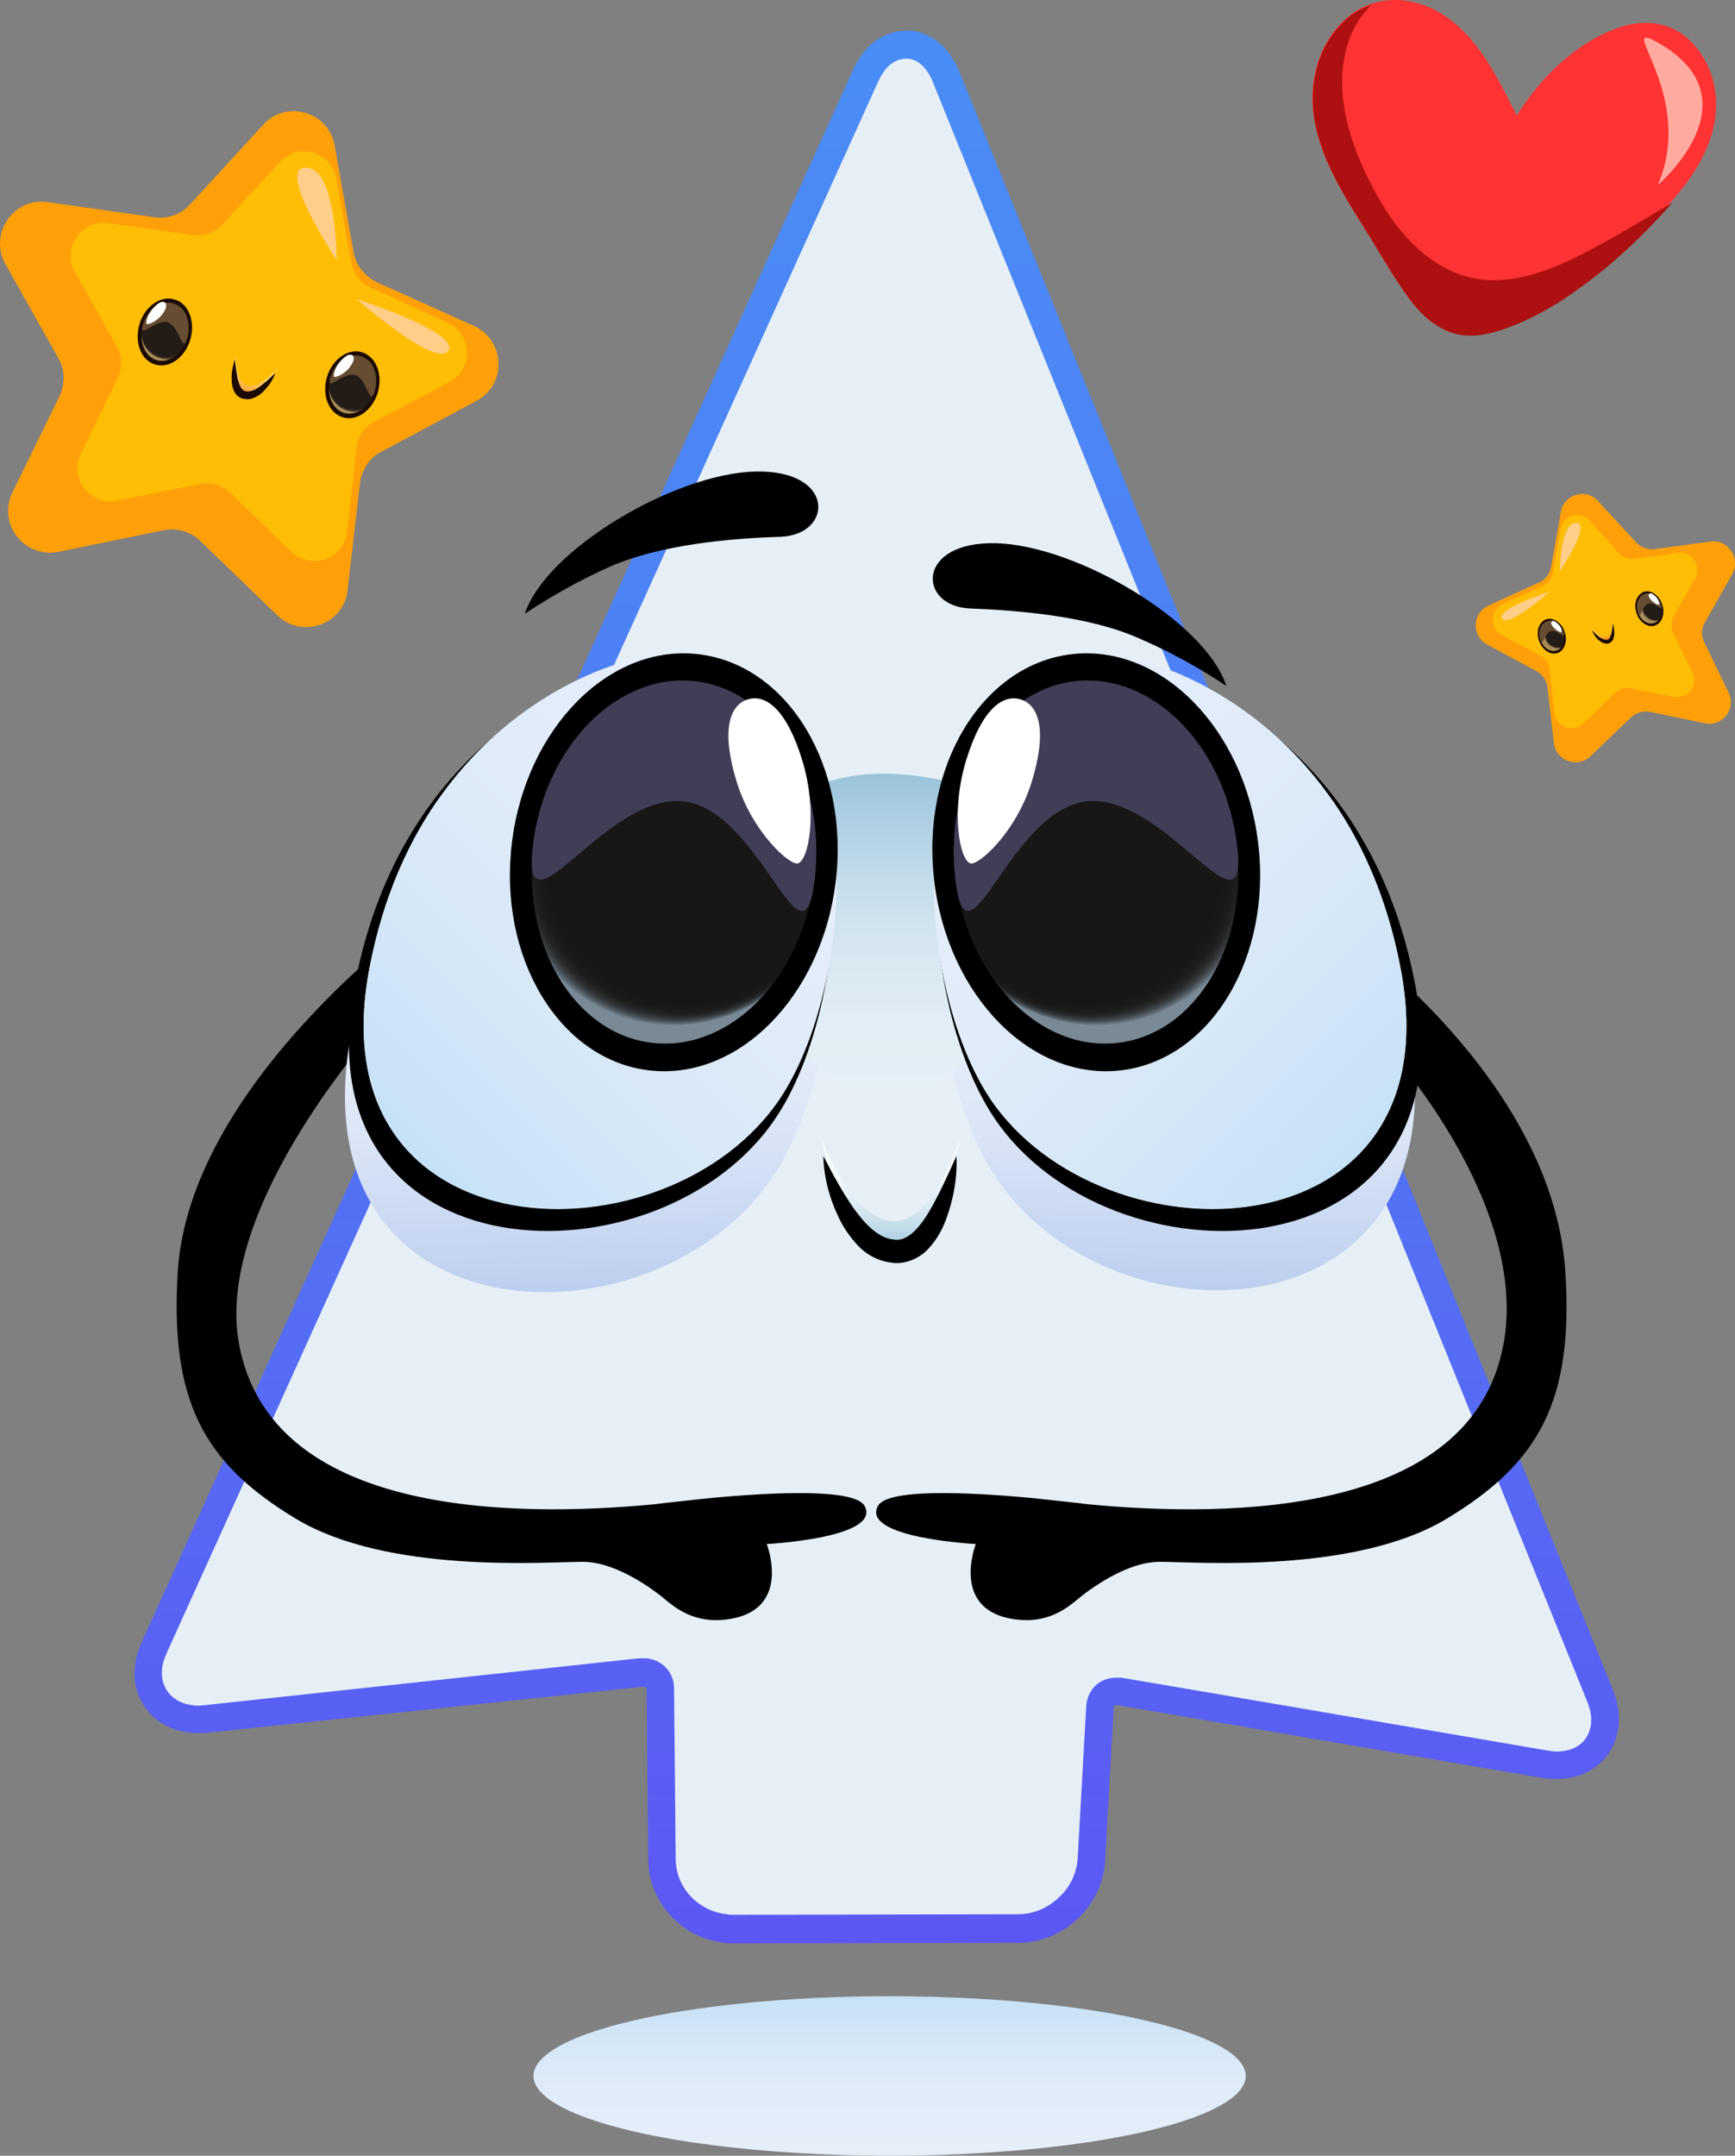 <?xml version="1.0" encoding="utf-8"?>
<!-- Generator: Adobe Illustrator 24.1.2, SVG Export Plug-In . SVG Version: 6.00 Build 0)  -->
<svg version="1.1" id="Layer_1" xmlns="http://www.w3.org/2000/svg" xmlns:xlink="http://www.w3.org/1999/xlink" x="0px" y="0px"
	 viewBox="0 0 322 400" style="enable-background:new 0 0 322 400;" xml:space="preserve">
<rect x="0" y="0" width="322" height="400" fill="#808080" stroke="none"/>
<style type="text/css">
	.st0{fill:#E6EFF6;}
	.st1{fill:url(#SVGID_1_);}
	.st2{fill:url(#SVGID_2_);}
	.st3{fill:url(#SVGID_3_);}
	.st4{fill:url(#SVGID_4_);}
	.st5{fill:url(#SVGID_5_);}
	.st6{fill:url(#SVGID_6_);}
	.st7{opacity:0.61;fill:url(#SVGID_7_);}
	.st8{fill:#403D57;}
	.st9{fill:#FFFFFF;}
	.st10{fill:url(#SVGID_8_);}
	.st11{fill:url(#SVGID_9_);}
	.st12{opacity:0.61;fill:url(#SVGID_10_);}
	.st13{fill:url(#SVGID_11_);}
	.st14{fill:url(#SVGID_12_);}
	.st15{fill:#FFA008;}
	.st16{fill:#FFBE06;}
	.st17{fill:#1C0B03;}
	.st18{opacity:0.61;fill:url(#SVGID_13_);}
	.st19{fill:#664D31;}
	.st20{opacity:0.61;fill:url(#SVGID_14_);}
	.st21{opacity:0.49;fill:url(#SVGID_15_);}
	.st22{fill:#FFCE88;}
	.st23{opacity:0.61;fill:url(#SVGID_16_);}
	.st24{opacity:0.61;fill:url(#SVGID_17_);}
	.st25{opacity:0.49;fill:url(#SVGID_18_);}
	.st26{fill:#FF3333;}
	.st27{fill:#AD1010;}
	.st28{fill:#FFAA9F;}
</style>
<path class="st0" d="M136.1,358.1c-0.5,0-1,0-1.4-0.1c-6.7-0.7-11.8-6.2-11.8-12.8l-0.3-31.6c0-1.7-1.1-2.9-2.8-3.1
	c-0.1,0-0.3,0-0.4,0c-0.1,0-0.3,0-0.4,0l-80.6,8.5c-0.5,0.1-1,0.1-1.5,0.1c-0.4,0-0.9,0-1.3-0.1c-3.1-0.3-5.6-1.9-7-4.3
	c-1.5-2.6-1.5-5.7,0-9l132-291.7c2.3-5,5.7-5.8,7.6-5.8c0.3,0,0.5,0,0.6,0c2.1,0.2,5,1.5,6.8,6.1l121.4,300.4
	c1.4,3.5,1.1,6.9-0.7,9.4c-1.6,2.2-4.2,3.3-7.3,3.3c-0.4,0-0.9,0-1.3-0.1c-0.3,0-0.6-0.1-0.9-0.1C207.9,314,207.9,314,207.8,314l0,0
	c-0.2,0-0.3,0-0.5,0c-0.8,0-1.5,0.2-2,0.7l0,0c-0.4,0.3-0.9,1-1,2.1l-1.6,28.6c-0.4,7-6.5,12.7-13.7,12.7L136.1,358.1L136.1,358.1z"
	/>
<linearGradient id="SVGID_1_" gradientUnits="userSpaceOnUse" x1="162.738" y1="11.247" x2="162.738" y2="678.588">
	<stop  offset="0" style="stop-color:#4A8CF5"/>
	<stop  offset="0.146" style="stop-color:#4D83F5"/>
	<stop  offset="0.39" style="stop-color:#5669F4"/>
	<stop  offset="0.698" style="stop-color:#6540F3"/>
	<stop  offset="0.994" style="stop-color:#7512F2"/>
</linearGradient>
<path class="st1" d="M168.2,10.9c0.2,0,0.3,0,0.3,0c1.4,0.1,3.3,1,4.7,4.5l121.4,300.4c1.1,2.7,0.9,5.1-0.4,6.9
	c-1.4,1.9-3.7,2.3-5.3,2.3c-0.3,0-0.7,0-1.1-0.1c-0.2,0-0.5-0.1-0.7-0.1c-78.9-13.5-78.9-13.5-79.1-13.5l0,0l0,0c-0.3,0-0.5,0-0.8,0
	c-1.8,0-3,0.7-3.7,1.3l0,0l0,0c-0.8,0.7-1.7,1.9-1.9,3.8l0,0l0,0l-1.6,28.5c-0.2,2.7-1.4,5.3-3.5,7.2c-2.1,2-4.8,3.1-7.6,3.1
	l-52.8,0.1h0c-0.4,0-0.8,0-1.2-0.1c-5.4-0.6-9.5-5-9.5-10.3l-0.3-31.6c0-3-2.2-5.3-5.1-5.6c-0.2,0-0.5,0-0.7,0c-0.2,0-0.5,0-0.7,0
	L38,316.4c-0.4,0-0.8,0.1-1.2,0.1c-0.3,0-0.7,0-1-0.1c-2.2-0.2-4-1.3-5-3c-1.3-2.3-0.7-4.9,0.1-6.6L163,15.1
	C164.6,11.6,166.7,10.9,168.2,10.9 M168.2,5.7c-2.3,0-7,0.9-9.9,7.3l-132,291.7c-1.8,4-1.8,8,0.1,11.3c1.8,3.1,5,5.1,8.9,5.5
	c0.5,0.1,1,0.1,1.6,0.1c0.6,0,1.1,0,1.7-0.1l80.6-8.5c0.1,0,0.1,0,0.2,0c0,0,0.1,0,0.1,0c0.5,0.1,0.5,0.4,0.5,0.5l0.3,31.6
	c0.1,7.9,6.2,14.5,14.1,15.4c0.6,0.1,1.1,0.1,1.7,0.1c0,0,0,0,0,0l52.8-0.1c8.5,0,15.7-6.8,16.2-15.2l1.6-28.5c0-0.1,0-0.2,0.1-0.3
	c0.1,0,0.2-0.1,0.4-0.1c0.1,0,0.1,0,0.2,0c0,0,78.8,13.5,78.8,13.5c0.4,0.1,0.7,0.1,1.1,0.1c0.5,0.1,1.1,0.1,1.6,0.1
	c3.9,0,7.3-1.6,9.4-4.4c2.4-3.2,2.8-7.6,1.1-12L178.1,13.4c-2.5-6.1-6.7-7.5-9-7.7C168.9,5.7,168.6,5.7,168.2,5.7L168.2,5.7z"/>
<path d="M290.5,235.8c-2.4-36-41.6-63.1-41.6-63.1l8.8,22c0,0,26.3,28.9,21.3,54.9c-6,31.5-50.2,32.1-77.3,29.5
	c-2.1-0.3-4.5-0.5-7-0.8c0,0,0,0,0,0c-1-0.1-1.9-0.2-2.8-0.3c-12.6-1.2-27.4-1.8-29,1.5c-3,5.9,18.2,7,18.2,7s-5.2,13.2,8.6,14.1
	c3.3,0.2,6.2-0.8,8.7-2.6c0.7-0.5,1.3-1,1.9-1.5l0,0c0,0,7.9-6.7,14.9-6.7s36.2,2.3,53.3-8S292.1,260,290.5,235.8z"/>
<path d="M33,235.8c2.4-36,47.6-67.6,47.6-67.6l-9.5,21.1c0,0-31.7,34.3-26.7,60.3c6,31.5,50.2,32.1,77.3,29.5c2.1-0.3,4.5-0.5,7-0.8
	c0,0,0,0,0,0c1-0.1,1.9-0.2,2.8-0.3c12.6-1.2,27.4-1.8,29,1.5c3,5.9-18.2,7-18.2,7s5.2,13.2-8.6,14.1c-3.3,0.2-6.2-0.8-8.7-2.6
	c-0.7-0.5-1.3-1-1.9-1.5l0,0c0,0-7.9-6.7-14.9-6.7c-7,0-36.2,2.3-53.3-8S31.5,260,33,235.8z"/>
<linearGradient id="SVGID_2_" gradientUnits="userSpaceOnUse" x1="209.518" y1="125.776" x2="207.282" y2="236.453" gradientTransform="matrix(0.989 -3.181440e-03 -3.183986e-03 0.999 12.793 3.643)">
	<stop  offset="0" style="stop-color:#FFFFFF"/>
	<stop  offset="0.246" style="stop-color:#FBFCFE"/>
	<stop  offset="0.49" style="stop-color:#EFF3FB"/>
	<stop  offset="0.732" style="stop-color:#DBE5F6"/>
	<stop  offset="0.972" style="stop-color:#C0D1F0"/>
	<stop  offset="1" style="stop-color:#BCCEEF"/>
</linearGradient>
<path class="st2" d="M205,128.4c12.7,0.4,48.2,14.6,56.6,63.2c9.9,57.4-56.5,59.3-77.4,25.9C168.3,192,167,127.3,205,128.4z"/>
<linearGradient id="SVGID_3_" gradientUnits="userSpaceOnUse" x1="98.938" y1="131.867" x2="101.411" y2="242.497" gradientTransform="matrix(1.008 -2.202197e-03 -2.202437e-03 1.001 8.763 -2.85)">
	<stop  offset="0" style="stop-color:#FFFFFF"/>
	<stop  offset="0.246" style="stop-color:#FBFCFE"/>
	<stop  offset="0.49" style="stop-color:#EFF3FB"/>
	<stop  offset="0.732" style="stop-color:#DBE5F6"/>
	<stop  offset="0.972" style="stop-color:#C0D1F0"/>
	<stop  offset="1" style="stop-color:#BCCEEF"/>
</linearGradient>
<path class="st3" d="M123.1,128.5c-12.9,0.4-49.2,14.9-58,63.6c-10.4,57.5,57.3,59.1,78.8,25.5C160.2,192,161.8,127.2,123.1,128.5z"
	/>
<linearGradient id="SVGID_4_" gradientUnits="userSpaceOnUse" x1="165.1" y1="400" x2="165.1" y2="370.482">
	<stop  offset="0" style="stop-color:#E6EEF9"/>
	<stop  offset="0.349" style="stop-color:#E2ECF9"/>
	<stop  offset="0.717" style="stop-color:#D5E7F7"/>
	<stop  offset="1" style="stop-color:#C6E1F6"/>
</linearGradient>
<ellipse class="st4" cx="165.1" cy="385.2" rx="66.1" ry="14.8"/>
<linearGradient id="SVGID_5_" gradientUnits="userSpaceOnUse" x1="161.217" y1="202.871" x2="161.217" y2="143.576">
	<stop  offset="0" style="stop-color:#E6EFF6"/>
	<stop  offset="0.23" style="stop-color:#E2EDF5"/>
	<stop  offset="0.457" style="stop-color:#D6E6F0"/>
	<stop  offset="0.683" style="stop-color:#C2DBEA"/>
	<stop  offset="0.907" style="stop-color:#A7CBE0"/>
	<stop  offset="1" style="stop-color:#99C3DB"/>
</linearGradient>
<path class="st5" d="M185.4,147.7l2.6,15.4l-4.2,26.5c0,0-13.2,29.5-40.9,0.4c-12.4-13.1-9.2-25.8-1.9-35.8
	C151,140.4,169.2,142.1,185.4,147.7z"/>
<path d="M205.3,122.7c12.8,0.4,48.8,14.1,57.4,60.3c10.2,54.7-56.9,56.3-78.2,24.4C168.3,183.2,166.8,121.5,205.3,122.7z"/>
<linearGradient id="SVGID_6_" gradientUnits="userSpaceOnUse" x1="176.259" y1="136.678" x2="252.982" y2="213.401">
	<stop  offset="0" style="stop-color:#E6EEF9"/>
	<stop  offset="0.349" style="stop-color:#E2ECF9"/>
	<stop  offset="0.717" style="stop-color:#D5E7F7"/>
	<stop  offset="1" style="stop-color:#C6E1F6"/>
</linearGradient>
<path class="st6" d="M204,121.2c12.5,0.4,47.6,13.7,56,58.8c9.9,53.3-55.5,54.9-76.3,23.8C168,180.1,166.5,120,204,121.2z"/>
<path d="M233.5,156.4c2.6,21.3-8.8,40.2-25.4,42.2c-16.6,2-32.1-13.7-34.7-35c-2.6-21.3,8.8-40.2,25.4-42.2S230.9,135.1,233.5,156.4
	z"/>
<radialGradient id="SVGID_7_" cx="203.476" cy="160.063" r="30.213" fx="179.722" fy="158.347" gradientUnits="userSpaceOnUse">
	<stop  offset="0.829" style="stop-color:#272522"/>
	<stop  offset="0.895" style="stop-color:#282724"/>
	<stop  offset="0.919" style="stop-color:#2D2D2B"/>
	<stop  offset="0.936" style="stop-color:#363736"/>
	<stop  offset="0.95" style="stop-color:#434647"/>
	<stop  offset="0.961" style="stop-color:#545A5D"/>
	<stop  offset="0.972" style="stop-color:#687279"/>
	<stop  offset="0.981" style="stop-color:#808F99"/>
	<stop  offset="0.99" style="stop-color:#9CB0BF"/>
	<stop  offset="0.998" style="stop-color:#BBD4E8"/>
	<stop  offset="1" style="stop-color:#C6E1F6"/>
</radialGradient>
<path class="st7" d="M229.5,156.9c2.2,18.5-7.6,34.9-22,36.6c-14.4,1.7-27.8-11.9-30.1-30.3c-2.2-18.5,7.6-34.9,22-36.6
	C213.8,124.8,227.3,138.4,229.5,156.9z"/>
<path class="st8" d="M229.6,156.9c2.2,18.6-13.5-9.9-28-8.2c-14.4,1.7-22.1,33-24.3,14.5c-2.2-18.6,7.6-35,22.1-36.8
	C213.9,124.7,227.4,138.4,229.6,156.9z"/>
<path class="st9" d="M191.5,145c-2.9,9.5-10,15.7-11.4,15.2c-2-0.6-3.7-9.6-0.8-19.1c2.9-9.5,6.8-12.4,10.2-11.3
	C192.8,130.9,194.4,135.5,191.5,145z"/>
<g>
	<linearGradient id="SVGID_8_" gradientUnits="userSpaceOnUse" x1="175.972" y1="136.965" x2="252.695" y2="213.688">
		<stop  offset="0" style="stop-color:#E6EEF9"/>
		<stop  offset="0.349" style="stop-color:#E2ECF9"/>
		<stop  offset="0.717" style="stop-color:#D5E7F7"/>
		<stop  offset="1" style="stop-color:#C6E1F6"/>
	</linearGradient>
	<path class="st10" d="M260,180c-2.6-13.8-7.6-24.6-13.8-33c21.6,30.4,1,65.2-21.3,69.5c-22.4,4.3-41.1-12.7-41.1-12.7
		C204.5,235,269.9,233.4,260,180z"/>
</g>
<path d="M123.2,122.7c-12.8,0.4-48.8,14.1-57.4,60.3c-10.2,54.7,56.9,56.3,78.2,24.4C160.2,183.2,161.7,121.5,123.2,122.7z"/>
<linearGradient id="SVGID_9_" gradientUnits="userSpaceOnUse" x1="-129.615" y1="136.678" x2="-52.892" y2="213.401" gradientTransform="matrix(-1 0 0 1 22.645 0)">
	<stop  offset="0" style="stop-color:#E6EEF9"/>
	<stop  offset="0.349" style="stop-color:#E2ECF9"/>
	<stop  offset="0.717" style="stop-color:#D5E7F7"/>
	<stop  offset="1" style="stop-color:#C6E1F6"/>
</linearGradient>
<path class="st11" d="M124.5,121.2c-12.5,0.4-47.6,13.7-56,58.8c-9.9,53.3,55.5,54.9,76.3,23.8C160.6,180.1,162,120,124.5,121.2z"/>
<path d="M95,156.4c-2.6,21.3,8.8,40.2,25.4,42.2c16.6,2,32.1-13.7,34.7-35c2.6-21.3-8.8-40.2-25.4-42.2S97.6,135.1,95,156.4z"/>
<radialGradient id="SVGID_10_" cx="-102.397" cy="160.063" r="30.213" fx="-126.151" fy="158.347" gradientTransform="matrix(-1 0 0 1 22.645 0)" gradientUnits="userSpaceOnUse">
	<stop  offset="0.829" style="stop-color:#272522"/>
	<stop  offset="0.895" style="stop-color:#282724"/>
	<stop  offset="0.919" style="stop-color:#2D2D2B"/>
	<stop  offset="0.936" style="stop-color:#363736"/>
	<stop  offset="0.95" style="stop-color:#434647"/>
	<stop  offset="0.961" style="stop-color:#545A5D"/>
	<stop  offset="0.972" style="stop-color:#687279"/>
	<stop  offset="0.981" style="stop-color:#808F99"/>
	<stop  offset="0.99" style="stop-color:#9CB0BF"/>
	<stop  offset="0.998" style="stop-color:#BBD4E8"/>
	<stop  offset="1" style="stop-color:#C6E1F6"/>
</radialGradient>
<path class="st12" d="M99,156.9c-2.2,18.5,7.6,34.9,22,36.6c14.4,1.7,27.8-11.9,30.1-30.3c2.2-18.5-7.6-34.9-22-36.6
	C114.7,124.8,101.2,138.4,99,156.9z"/>
<path class="st8" d="M98.9,156.9c-2.2,18.6,13.5-9.9,28-8.2c14.4,1.7,22.1,33,24.3,14.5c2.2-18.6-7.6-35-22.1-36.8
	C114.7,124.7,101.1,138.4,98.9,156.9z"/>
<path class="st9" d="M136.7,145c2.9,9.5,10,15.7,11.4,15.2c2-0.6,3.7-9.6,0.8-19.1c-2.9-9.5-6.8-12.4-10.2-11.3
	C135.4,130.9,133.8,135.5,136.7,145z"/>
<g>
	
		<linearGradient id="SVGID_11_" gradientUnits="userSpaceOnUse" x1="-129.902" y1="136.965" x2="-53.179" y2="213.688" gradientTransform="matrix(-1 0 0 1 22.645 0)">
		<stop  offset="0" style="stop-color:#E6EEF9"/>
		<stop  offset="0.349" style="stop-color:#E2ECF9"/>
		<stop  offset="0.717" style="stop-color:#D5E7F7"/>
		<stop  offset="1" style="stop-color:#C6E1F6"/>
	</linearGradient>
	<path class="st13" d="M68.5,180c2.6-13.8,7.6-24.6,13.8-33c-21.6,30.4-1,65.2,21.3,69.5c22.4,4.3,41.1-12.7,41.1-12.7
		C124.1,235,58.6,233.4,68.5,180z"/>
</g>
<linearGradient id="SVGID_12_" gradientUnits="userSpaceOnUse" x1="165.083" y1="210.406" x2="165.083" y2="232.761">
	<stop  offset="0" style="stop-color:#FFFFFF"/>
	<stop  offset="0.2" style="stop-color:#FBFDFE"/>
	<stop  offset="0.398" style="stop-color:#EFF6F9"/>
	<stop  offset="0.595" style="stop-color:#DBEAF2"/>
	<stop  offset="0.791" style="stop-color:#C0DAE9"/>
	<stop  offset="0.985" style="stop-color:#9CC5DC"/>
	<stop  offset="1" style="stop-color:#99C3DB"/>
</linearGradient>
<path class="st14" d="M152,210.4c0,0,13.5,35.9,26.2,0.8C178.2,211.2,167,260.3,152,210.4z"/>
<path d="M152.8,214.5c1.8,3.5,3.6,6.8,5.7,9.8c2.1,2.9,4.6,5.5,7.4,5.7c2.4,0.5,4.8-2.2,6.6-5.3c1.8-3.1,3.4-6.6,5-10.2
	c0.2,3.9-0.5,7.9-1.9,11.7c-0.7,1.9-1.7,3.8-3.3,5.5c-1.5,1.7-4.3,3-6.8,2.6c-2.5-0.3-4.7-1.5-6.2-3.1c-1.5-1.6-2.7-3.3-3.6-5.2
	C153.9,222.3,152.9,218.4,152.8,214.5z"/>
<g>
	<path class="st15" d="M48.8,23.2L35.3,37.9c-1.7,1.9-4.2,2.8-6.8,2.4L8.8,37.5C2.5,36.6-2.1,43.4,1,49l9.8,17.4
		c1.3,2.2,1.3,4.9,0.2,7.2L2.3,91.4c-2.8,5.8,2.2,12.2,8.5,11l19.5-4c2.5-0.5,5.1,0.2,6.9,2l14.3,13.8c4.6,4.4,12.3,1.7,13-4.7
		l2.3-19.8c0.3-2.5,1.8-4.8,4-5.9l17.6-9.4c5.7-3,5.4-11.2-0.4-13.9L70,52.4c-2.3-1.1-4-3.2-4.4-5.7L62.1,27
		C61,20.7,53.1,18.4,48.8,23.2z"/>
	<path class="st16" d="M51.9,30.1L41.2,41.7c-1.4,1.5-3.4,2.2-5.4,1.9l-15.7-2.2c-5-0.7-8.7,4.7-6.2,9.1l7.8,13.8
		c1,1.8,1.1,3.9,0.2,5.7L15,84.2c-2.2,4.6,1.8,9.7,6.7,8.7l15.5-3.1c2-0.4,4,0.2,5.5,1.6l11.4,11c3.7,3.5,9.8,1.3,10.3-3.7l1.8-15.7
		c0.2-2,1.4-3.8,3.2-4.7l14-7.4c4.5-2.4,4.3-8.9-0.3-11l-14.4-6.6c-1.8-0.8-3.1-2.5-3.5-4.5l-2.8-15.6
		C61.6,28.1,55.3,26.3,51.9,30.1z"/>
	<g>
		<path class="st17" d="M70.1,72.9c-1,3.3-4,5.4-6.6,4.5s-3.8-4.2-2.8-7.5c1-3.3,4-5.4,6.6-4.5S71.1,69.6,70.1,72.9z"/>
		
			<radialGradient id="SVGID_13_" cx="-797.093" cy="236.143" r="4.898" fx="-800.943" fy="235.865" gradientTransform="matrix(0.911 0.411 -0.411 0.911 889.095 184.093)" gradientUnits="userSpaceOnUse">
			<stop  offset="0.829" style="stop-color:#272522"/>
			<stop  offset="0.895" style="stop-color:#292723"/>
			<stop  offset="0.918" style="stop-color:#302D26"/>
			<stop  offset="0.935" style="stop-color:#3B372C"/>
			<stop  offset="0.949" style="stop-color:#4C4635"/>
			<stop  offset="0.961" style="stop-color:#625940"/>
			<stop  offset="0.971" style="stop-color:#7E704E"/>
			<stop  offset="0.981" style="stop-color:#9E8D5F"/>
			<stop  offset="0.989" style="stop-color:#C4AD72"/>
			<stop  offset="0.997" style="stop-color:#EDD187"/>
			<stop  offset="1" style="stop-color:#FFE190"/>
		</radialGradient>
		<path class="st18" d="M69.5,72.7c-0.9,2.9-3.5,4.6-5.7,3.9c-2.2-0.7-3.3-3.6-2.4-6.5c0.9-2.9,3.5-4.6,5.7-3.9
			C69.3,66.9,70.4,69.8,69.5,72.7z"/>
		<path class="st19" d="M69.5,72.7c-0.9,2.9-1.3-2.4-3.6-3.1c-2.2-0.7-5.5,3.4-4.6,0.5c0.9-2.9,3.5-4.7,5.7-4
			C69.3,66.9,70.4,69.8,69.5,72.7z"/>
		<path class="st9" d="M64.7,68.4c-1.1,1.2-2.5,1.7-2.7,1.5c-0.2-0.2,0.1-1.7,1.2-2.9c1.1-1.2,1.8-1.4,2.3-1
			C65.8,66.4,65.7,67.2,64.7,68.4z"/>
	</g>
	<g>
		<path class="st17" d="M35.3,63.1c-1,3.3-4,5.4-6.6,4.5c-2.6-0.8-3.8-4.2-2.8-7.5c1-3.3,4-5.4,6.6-4.5
			C35.1,56.4,36.3,59.8,35.3,63.1z"/>
		
			<radialGradient id="SVGID_14_" cx="-832.832" cy="241.553" r="4.898" fx="-836.683" fy="241.275" gradientTransform="matrix(0.911 0.411 -0.411 0.911 889.095 184.093)" gradientUnits="userSpaceOnUse">
			<stop  offset="0.829" style="stop-color:#272522"/>
			<stop  offset="0.895" style="stop-color:#292723"/>
			<stop  offset="0.918" style="stop-color:#302D26"/>
			<stop  offset="0.935" style="stop-color:#3B372C"/>
			<stop  offset="0.949" style="stop-color:#4C4635"/>
			<stop  offset="0.961" style="stop-color:#625940"/>
			<stop  offset="0.971" style="stop-color:#7E704E"/>
			<stop  offset="0.981" style="stop-color:#9E8D5F"/>
			<stop  offset="0.989" style="stop-color:#C4AD72"/>
			<stop  offset="0.997" style="stop-color:#EDD187"/>
			<stop  offset="1" style="stop-color:#FFE190"/>
		</radialGradient>
		<path class="st20" d="M34.7,62.9c-0.9,2.9-3.5,4.6-5.7,3.9s-3.3-3.6-2.4-6.5c0.9-2.9,3.5-4.6,5.7-3.9C34.5,57.1,35.6,60,34.7,62.9
			z"/>
		<path class="st19" d="M34.7,62.9c-0.9,2.9-1.3-2.4-3.6-3.1c-2.2-0.7-5.5,3.4-4.6,0.5c0.9-2.9,3.5-4.7,5.7-4
			C34.5,57.1,35.6,60,34.7,62.9z"/>
		<path class="st9" d="M29.9,58.6c-1.1,1.2-2.5,1.7-2.7,1.5c-0.2-0.2,0.1-1.7,1.2-2.9s1.8-1.4,2.3-1C31,56.6,30.9,57.4,29.9,58.6z"
			/>
	</g>
	<g>
		
			<linearGradient id="SVGID_15_" gradientUnits="userSpaceOnUse" x1="817.298" y1="187.704" x2="817.298" y2="194.933" gradientTransform="matrix(-0.949 -0.316 -0.316 0.949 882.458 146.934)">
			<stop  offset="0" style="stop-color:#FFFFFF"/>
			<stop  offset="0.138" style="stop-color:#FFFCFB"/>
			<stop  offset="0.275" style="stop-color:#FDF3EF"/>
			<stop  offset="0.411" style="stop-color:#FCE4DB"/>
			<stop  offset="0.546" style="stop-color:#F9CFBF"/>
			<stop  offset="0.682" style="stop-color:#F5B39B"/>
			<stop  offset="0.817" style="stop-color:#F1926F"/>
			<stop  offset="0.95" style="stop-color:#EC6B3C"/>
			<stop  offset="1" style="stop-color:#EA5B27"/>
		</linearGradient>
		<path class="st21" d="M51.8,68c0,0-7.8,9.6-8.1-2.4C43.7,65.6,42.1,81.8,51.8,68z"/>
		<path class="st17" d="M51.1,69.2c-0.9,0.9-1.8,1.7-2.7,2.4c-0.9,0.7-2,1.2-2.8,1c-0.8-0.1-1.2-1.2-1.5-2.3
			c-0.2-1.1-0.4-2.4-0.5-3.6c-0.4,1.2-0.7,2.5-0.6,3.8c0,0.7,0.1,1.3,0.4,2c0.3,0.7,1,1.4,1.8,1.5c0.8,0.2,1.6,0,2.2-0.3
			c0.6-0.3,1.2-0.7,1.6-1.2C50,71.5,50.7,70.4,51.1,69.2z"/>
	</g>
	<path class="st22" d="M62.5,48.3c0,0,0-17.2-5.7-17.2C51,31,62.5,48.3,62.5,48.3z"/>
	<path class="st22" d="M66.2,55.5c0,0,14.7,12.9,17,9.6C85.5,61.7,66.2,55.5,66.2,55.5z"/>
</g>
<g>
	<path class="st15" d="M296.6,93l7,7.6c0.9,1,2.2,1.4,3.5,1.3l10.3-1.4c3.3-0.5,5.7,3.1,4.1,6l-5.1,9c-0.7,1.2-0.7,2.5-0.1,3.7
		l4.5,9.3c1.5,3-1.1,6.4-4.4,5.7l-10.1-2.1c-1.3-0.3-2.6,0.1-3.6,1l-7.5,7.2c-2.4,2.3-6.4,0.9-6.8-2.4l-1.2-10.3
		c-0.1-1.3-0.9-2.5-2.1-3.1l-9.1-4.9c-2.9-1.6-2.8-5.8,0.2-7.2l9.4-4.3c1.2-0.5,2.1-1.7,2.3-3l1.8-10.2
		C290.3,91.7,294.4,90.5,296.6,93z"/>
	<path class="st16" d="M295,96.6l5.5,6.1c0.7,0.8,1.8,1.1,2.8,1l8.1-1.1c2.6-0.4,4.5,2.4,3.2,4.7l-4,7.1c-0.5,0.9-0.5,2-0.1,3
		l3.6,7.4c1.2,2.4-0.9,5-3.5,4.5l-8-1.6c-1-0.2-2.1,0.1-2.8,0.8l-5.9,5.7c-1.9,1.8-5.1,0.7-5.4-1.9l-0.9-8.2c-0.1-1-0.7-2-1.7-2.4
		l-7.2-3.9c-2.3-1.2-2.2-4.6,0.2-5.7l7.5-3.4c1-0.4,1.6-1.3,1.8-2.3l1.4-8.1C290,95.6,293.2,94.6,295,96.6z"/>
	<g>
		<path class="st17" d="M285.6,118.8c0.5,1.7,2.1,2.8,3.4,2.4c1.3-0.4,2-2.2,1.4-3.9c-0.5-1.7-2.1-2.8-3.4-2.4
			C285.7,115.3,285,117.1,285.6,118.8z"/>
		
			<radialGradient id="SVGID_16_" cx="1657.541" cy="-820.575" r="2.544" fx="1655.541" fy="-820.72" gradientTransform="matrix(-0.911 0.411 0.411 0.911 2136.434 184.093)" gradientUnits="userSpaceOnUse">
			<stop  offset="0.829" style="stop-color:#272522"/>
			<stop  offset="0.895" style="stop-color:#292723"/>
			<stop  offset="0.918" style="stop-color:#302D26"/>
			<stop  offset="0.935" style="stop-color:#3B372C"/>
			<stop  offset="0.949" style="stop-color:#4C4635"/>
			<stop  offset="0.961" style="stop-color:#625940"/>
			<stop  offset="0.971" style="stop-color:#7E704E"/>
			<stop  offset="0.981" style="stop-color:#9E8D5F"/>
			<stop  offset="0.989" style="stop-color:#C4AD72"/>
			<stop  offset="0.997" style="stop-color:#EDD187"/>
			<stop  offset="1" style="stop-color:#FFE190"/>
		</radialGradient>
		<path class="st23" d="M285.9,118.7c0.5,1.5,1.8,2.4,3,2c1.2-0.4,1.7-1.9,1.3-3.4c-0.5-1.5-1.8-2.4-3-2
			C286,115.7,285.4,117.2,285.9,118.7z"/>
		<path class="st19" d="M285.9,118.7c0.5,1.5,0.7-1.2,1.9-1.6c1.2-0.4,2.8,1.8,2.4,0.3c-0.5-1.5-1.8-2.4-3-2.1
			S285.4,117.2,285.9,118.7z"/>
		<path class="st9" d="M288.4,116.5c0.6,0.6,1.3,0.9,1.4,0.8c0.1-0.1,0-0.9-0.6-1.5c-0.6-0.6-1-0.7-1.2-0.5
			C287.8,115.5,287.8,115.9,288.4,116.5z"/>
	</g>
	<g>
		<path class="st17" d="M303.7,113.7c0.5,1.7,2.1,2.8,3.4,2.4c1.3-0.4,2-2.2,1.4-3.9c-0.5-1.7-2.1-2.8-3.4-2.4
			C303.8,110.3,303.1,112,303.7,113.7z"/>
		
			<radialGradient id="SVGID_17_" cx="1638.974" cy="-817.765" r="2.544" fx="1636.973" fy="-817.909" gradientTransform="matrix(-0.911 0.411 0.411 0.911 2136.434 184.093)" gradientUnits="userSpaceOnUse">
			<stop  offset="0.829" style="stop-color:#272522"/>
			<stop  offset="0.895" style="stop-color:#292723"/>
			<stop  offset="0.918" style="stop-color:#302D26"/>
			<stop  offset="0.935" style="stop-color:#3B372C"/>
			<stop  offset="0.949" style="stop-color:#4C4635"/>
			<stop  offset="0.961" style="stop-color:#625940"/>
			<stop  offset="0.971" style="stop-color:#7E704E"/>
			<stop  offset="0.981" style="stop-color:#9E8D5F"/>
			<stop  offset="0.989" style="stop-color:#C4AD72"/>
			<stop  offset="0.997" style="stop-color:#EDD187"/>
			<stop  offset="1" style="stop-color:#FFE190"/>
		</radialGradient>
		<path class="st24" d="M304,113.6c0.5,1.5,1.8,2.4,3,2s1.7-1.9,1.3-3.4s-1.8-2.4-3-2C304.1,110.6,303.5,112.1,304,113.6z"/>
		<path class="st19" d="M304,113.6c0.5,1.5,0.7-1.2,1.9-1.6c1.2-0.4,2.8,1.8,2.4,0.3c-0.5-1.5-1.8-2.4-3-2.1
			C304.1,110.6,303.5,112.1,304,113.6z"/>
		<path class="st9" d="M306.5,111.4c0.6,0.6,1.3,0.9,1.4,0.8c0.1-0.1,0-0.9-0.6-1.5c-0.6-0.6-1-0.7-1.2-0.5
			C305.9,110.4,305.9,110.8,306.5,111.4z"/>
	</g>
	<g>
		
			<linearGradient id="SVGID_18_" gradientUnits="userSpaceOnUse" x1="-1741.386" y1="-613.265" x2="-1741.386" y2="-609.509" gradientTransform="matrix(0.949 -0.316 0.316 0.949 2143.071 146.934)">
			<stop  offset="0" style="stop-color:#FFFFFF"/>
			<stop  offset="0.138" style="stop-color:#FFFCFB"/>
			<stop  offset="0.275" style="stop-color:#FDF3EF"/>
			<stop  offset="0.411" style="stop-color:#FCE4DB"/>
			<stop  offset="0.546" style="stop-color:#F9CFBF"/>
			<stop  offset="0.682" style="stop-color:#F5B39B"/>
			<stop  offset="0.817" style="stop-color:#F1926F"/>
			<stop  offset="0.95" style="stop-color:#EC6B3C"/>
			<stop  offset="1" style="stop-color:#EA5B27"/>
		</linearGradient>
		<path class="st25" d="M295.1,116.3c0,0,4.1,5,4.2-1.3C299.3,115,300.1,123.4,295.1,116.3z"/>
		<path class="st17" d="M295.4,116.9c0.5,0.5,0.9,0.9,1.4,1.3c0.5,0.3,1,0.6,1.5,0.5c0.4,0,0.6-0.6,0.8-1.2c0.1-0.6,0.2-1.2,0.2-1.9
			c0.2,0.6,0.3,1.3,0.3,2c0,0.3-0.1,0.7-0.2,1c-0.1,0.3-0.5,0.7-0.9,0.8c-0.4,0.1-0.8,0-1.2-0.2c-0.3-0.2-0.6-0.4-0.8-0.6
			C296,118.1,295.7,117.5,295.4,116.9z"/>
	</g>
	<path class="st22" d="M289.5,106c0,0,0-8.9,3-9C295.5,97.1,289.5,106,289.5,106z"/>
	<path class="st22" d="M287.6,109.8c0,0-7.6,6.7-8.8,5C277.6,113,287.6,109.8,287.6,109.8z"/>
</g>
<g>
	<path class="st26" d="M317.8,14.5c-1.1-3.6-3.3-6.9-6.6-8.8c-3.4-1.9-7.4-1.8-11-0.5c-7.8,2.8-14.3,9.2-18.7,16.2
		c-3.6-7-7.2-14.8-14.2-19c-6.1-3.6-13.4-3.3-18.4,1.9c-4.7,4.8-6.2,12-4.9,18.5c1.5,7.7,6,14.4,10.1,21c2.4,3.9,4.7,7.9,7.4,11.6
		c2.3,3.1,5.3,5.8,9.2,6.6c3.8,0.7,7.7-0.7,11.1-2.1c3.7-1.6,7.2-3.6,10.5-6C299,49,305.3,43,310.8,36.7
		C316.1,30.6,320.2,22.7,317.8,14.5z"/>
	<path class="st27" d="M277.1,52c-9.8-0.1-16.9-7.5-21.4-15.5c-4.4-7.9-8.1-17.6-6-26.7c0.7-3.4,2.4-6.5,4.8-8.9
		c-2,0.7-3.9,1.8-5.5,3.5c-4.7,4.8-6.2,12-4.9,18.5c1.5,7.7,6,14.4,10.1,21c2.4,3.9,4.7,7.9,7.4,11.6c2.3,3.1,5.3,5.8,9.2,6.6
		c3.8,0.7,7.7-0.7,11.1-2.1c3.7-1.6,7.2-3.6,10.5-6c6.6-4.6,12.7-10.4,18-16.4c-3.4,2-6.8,4-10.2,6C293.1,47.5,285.4,52,277.1,52z"
		/>
	<path class="st28" d="M307.7,34.3c0,0,18.6-15.8,0-26.4C299.3,3.2,314.9,17.3,307.7,34.3z"/>
</g>
<path d="M227.6,127.3c-3.8-11.9-27.7-26.1-42.7-26.5c-15-0.4-14.6,11.7-4.9,12.1c9.7,0.4,22.4,1.5,31.5,5.6
	C220.8,122.5,227.6,127.3,227.6,127.3z"/>
<path d="M97.4,113.9c3.9-11.9,27.7-26,42.7-26.4c15-0.4,14.6,11.7,4.8,12.1c-9.7,0.3-22.4,1.5-31.6,5.5
	C104.3,109.1,97.4,113.9,97.4,113.9z"/>
</svg>
